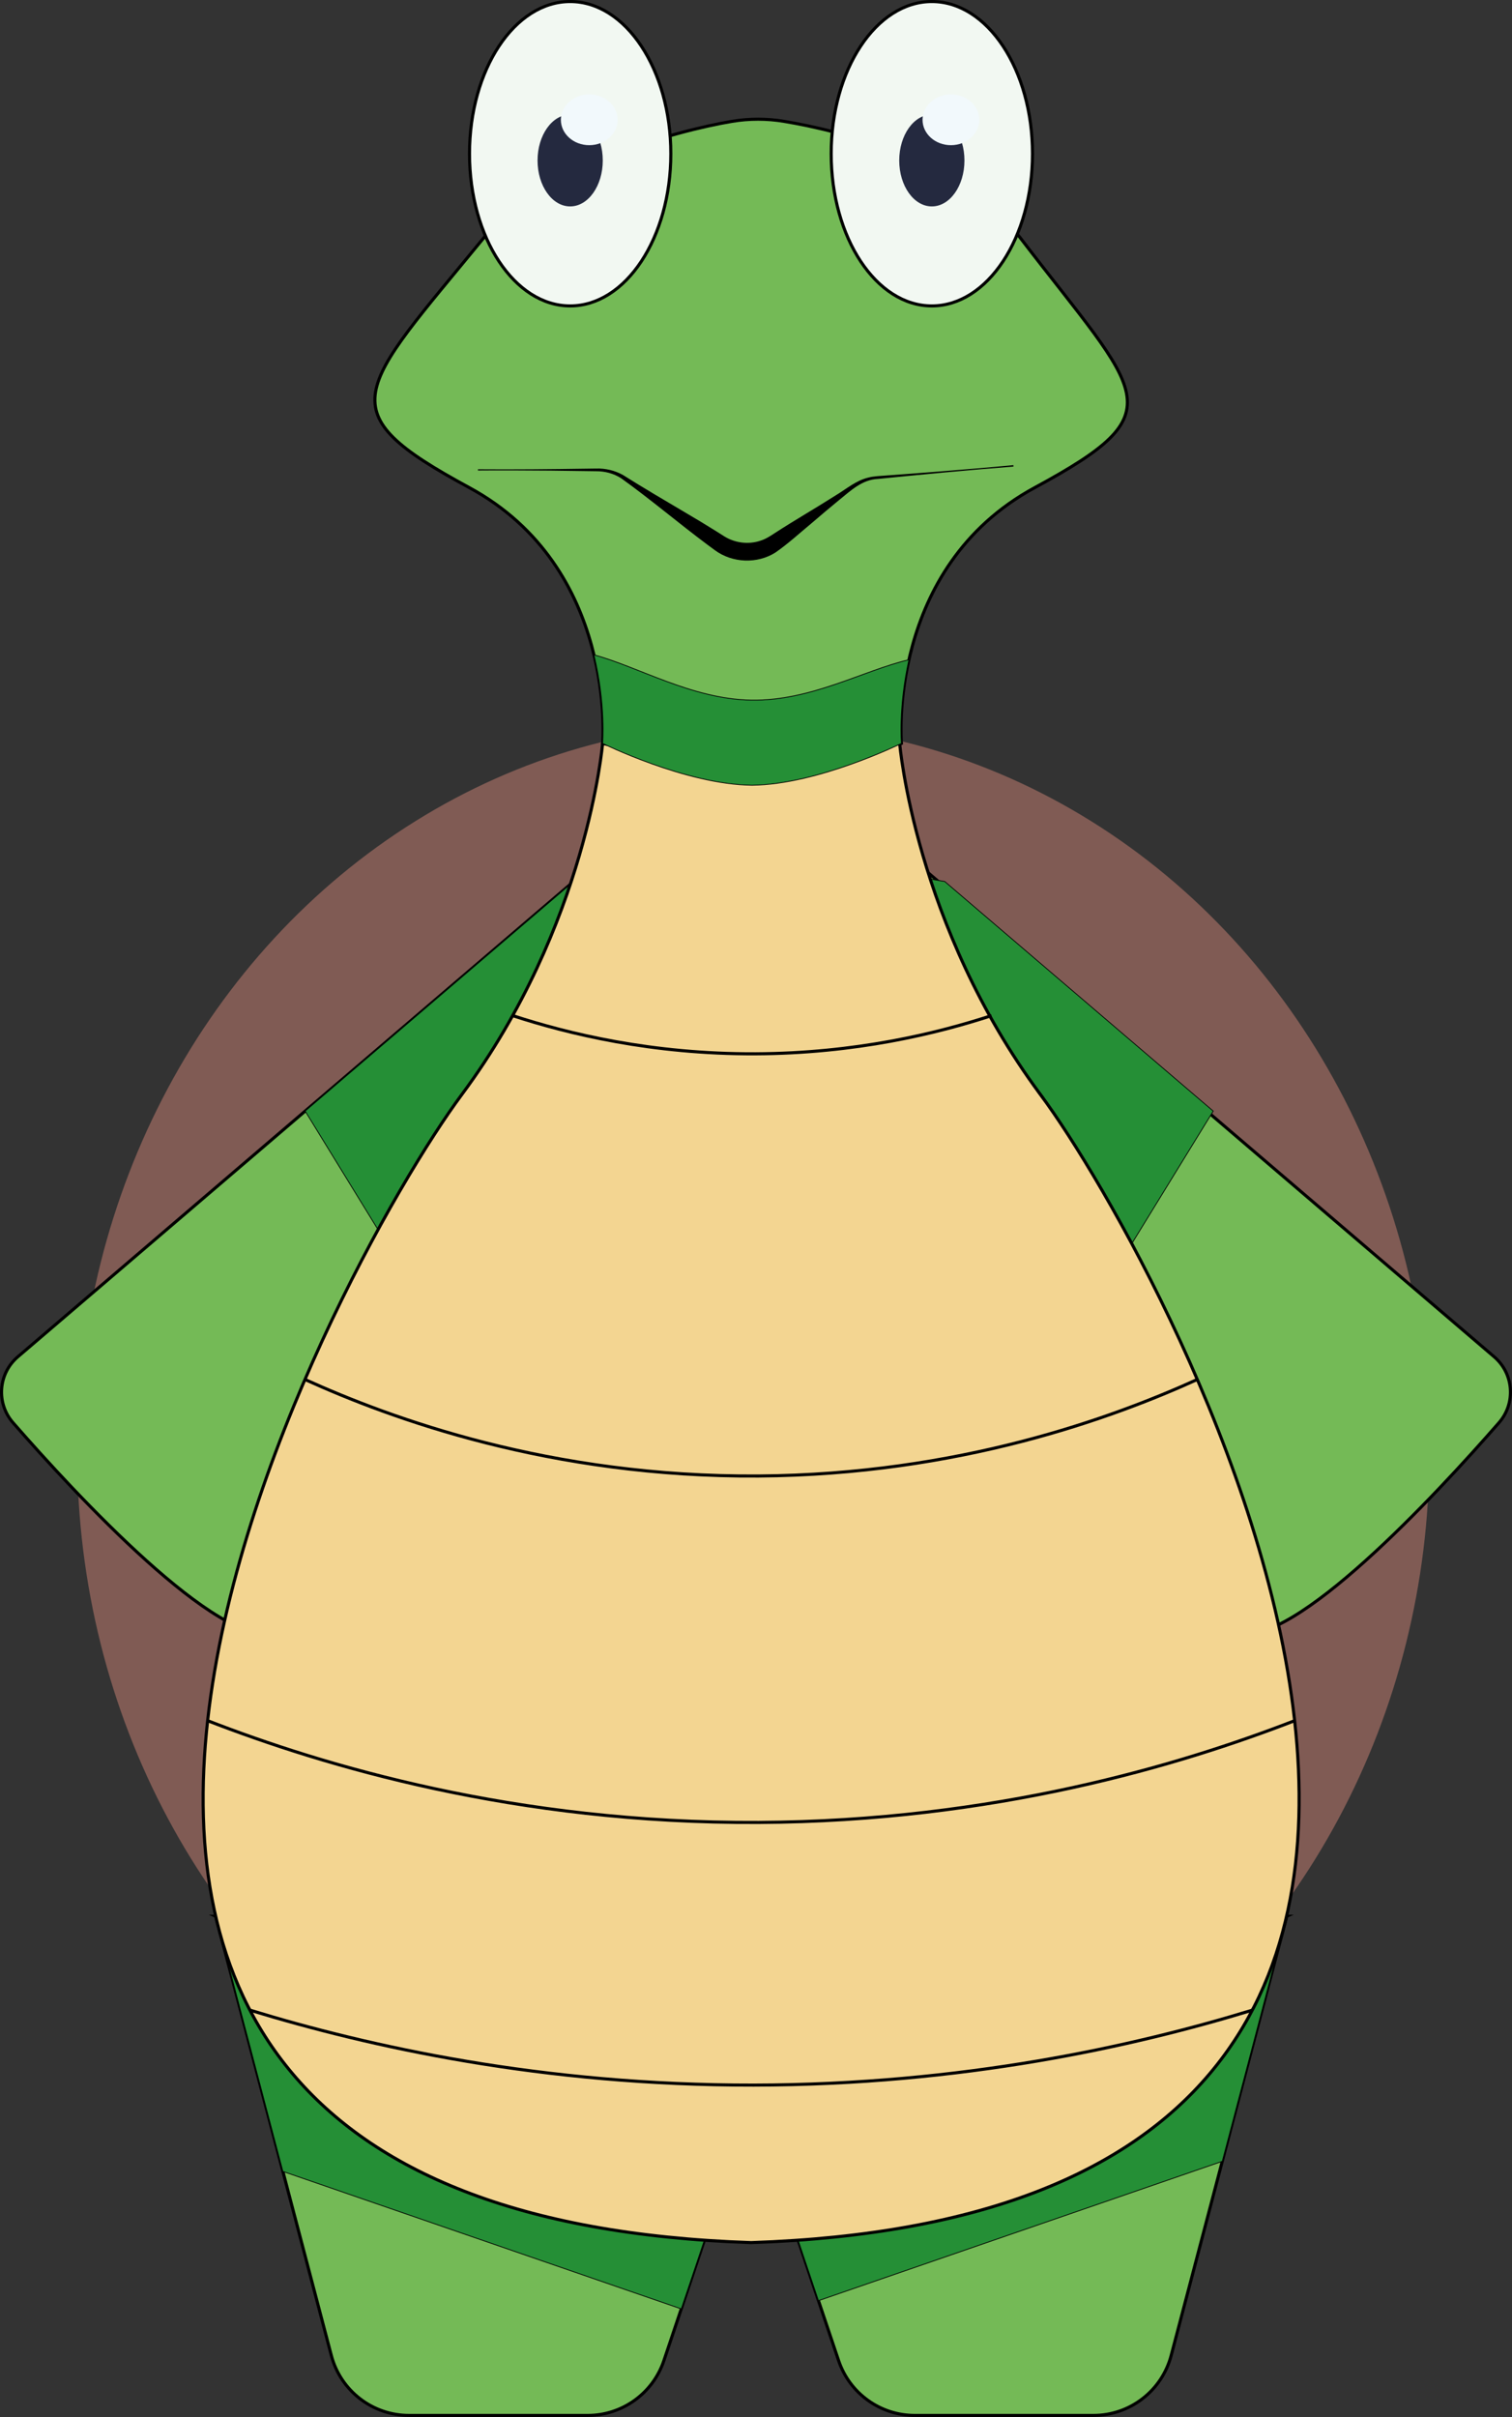 <?xml version="1.0" encoding="UTF-8"?>
<svg id="Capa_2" data-name="Capa 2" xmlns="http://www.w3.org/2000/svg" viewBox="0 0 489.846 782.573">
  <rect x="0" y="0" width="489.846" height="782.573" fill="#333333" stroke="none"/>
  <defs>
    <style>
      .cls-1 {
        fill: none;
      }

      .cls-1, .cls-2, .cls-3, .cls-4, .cls-5 {
        stroke: #000;
        stroke-miterlimit: 10;
      }

      .cls-6 {
        fill: #24293f;
      }

      .cls-2 {
        fill: #74ba56;
      }

      .cls-7 {
        fill: #805b54;
      }

      .cls-3 {
        fill: #258f36;
        stroke-width: .25px;
      }

      .cls-4 {
        fill: #f2f8f2;
      }

      .cls-8 {
        fill: #f2f9fc;
      }

      .cls-5 {
        fill: #f3d591;
      }
    </style>
  </defs>
  <ellipse class="cls-7" cx="244.041" cy="470.562" rx="219.023" ry="236.315"/>
  <path class="cls-2" d="M330.521,76.989c-19.186-25.019-58.098-34.622-76.468-37.691-5.611-.937-11.325-.937-16.935-0-18.37,3.069-61.688,14.914-80.378,37.691-41.125,50.118-50.786,55.966-4.761,80.862,48.135,26.038,43.247,82.853,43.247,82.853,0,0,26.98,13.344,48.405,13.543,21.425-.199,48.405-13.543,48.405-13.543,0,0-4.888-56.816,43.247-82.853,46.024-24.896,34.695-29.409-4.761-80.862Z"/>
  <path class="cls-2" d="M195.803,276.899L5.773,439.308c-6.365,5.44-7.068,15.025-1.559,21.33,20.32,23.256,66.493,73.077,85.154,68.261l112.696-201.13-6.261-50.87Z"/>
  <path class="cls-2" d="M294.043,276.899l190.03,162.408c6.365,5.44,7.068,15.025,1.559,21.33-20.32,23.256-66.493,73.077-85.154,68.261l-112.696-201.13,6.261-50.87Z"/>
  <path class="cls-2" d="M69.887,620.445l37.454,142.21c3.014,11.443,13.361,19.418,25.194,19.418h57.849c11.187,0,21.126-7.142,24.693-17.745l22.203-65.994-167.395-77.889Z"/>
  <polygon class="cls-3" points="98.862 359.749 143.478 432.328 196.106 338.402 201.133 320.203 196.624 283.573 185.83 285.423 98.862 359.749"/>
  <polygon class="cls-3" points="393.053 359.749 348.437 432.328 295.809 338.402 290.783 320.203 295.291 283.573 306.085 285.423 393.053 359.749"/>
  <path class="cls-2" d="M416.881,620.445l-37.454,142.21c-3.014,11.443-13.361,19.418-25.194,19.418l-57.849-0c-11.187-0-21.126-7.142-24.693-17.745l-22.203-65.994,167.395-77.889Z"/>
  <polygon class="cls-3" points="237.281 698.334 69.887 620.445 91.648 703.07 220.712 747.582 237.281 698.334"/>
  <polygon class="cls-3" points="416.881 620.445 249.486 698.334 265.157 744.911 395.984 699.791 416.881 620.445"/>
  <path class="cls-5" d="M337.064,354.377c-40.696-54.783-45.596-113.674-45.596-113.674,0,0-29.049,6.61-43.415,8.384-3.037.375-6.1.347-9.133-.06-14.352-1.924-43.695-8.325-43.695-8.325,0,0-4.9,58.891-45.596,113.674-40.696,54.783-210.13,361.565,93.717,371.739,303.848-10.174,134.413-316.957,93.717-371.739Z"/>
  <ellipse class="cls-4" cx="301.89" cy="49.776" rx="32.609" ry="49.276"/>
  <ellipse class="cls-6" cx="301.89" cy="51.964" rx="10.565" ry="14.87"/>
  <ellipse class="cls-8" cx="308.073" cy="38.79" rx="9.196" ry="8.217"/>
  <ellipse class="cls-4" cx="184.716" cy="49.776" rx="32.609" ry="49.276"/>
  <ellipse class="cls-6" cx="184.716" cy="51.964" rx="10.565" ry="14.87"/>
  <ellipse class="cls-8" cx="190.9" cy="38.79" rx="9.196" ry="8.217"/>
  <path d="M154.846,151.943c11.297.09,23.947-.025,35.319-.199 0.0 0,2.943-.041,2.943-.041,3.023-.104,6.086.62,8.744,2.104,5.782,3.673,14.265,8.666,20.24,12.186,3.391,1.994,6.761,4.018,10.09,6.103l2.486,1.577c3.436,2.125,7.753,2.7,11.597,1.424,1.604-.479,3.125-1.411,4.51-2.34,6.59-4.284,13.439-8.206,20.07-12.427,3.396-2.048,6.527-4.785,10.467-5.698,1.756-.485,4.119-.527,5.921-.683,5.655-.422,11.982-.86,17.611-1.325,7.824-.625,15.646-1.268,23.46-2.016 0-0.0.039.453.039.453-14.634,1.127-29.355,2.558-43.967,4.01-5.038.226-8.744,3.767-12.442,6.767-3.047,2.484-6.041,5.04-9.035,7.598-3.851,3.186-7.555,6.602-11.66,9.446-5.902,3.771-14.019,3.425-19.631-.735-0.0 0-2.372-1.748-2.372-1.748-9.413-7.014-18.5-14.738-28-21.551-2.406-1.537-5.261-2.302-8.128-2.273-2.249-.045-12.332-.159-14.717-.2-7.849-.054-15.697-.111-23.546-.041v-.391h0Z"/>
  <path class="cls-1" d="M166.087,328.841c17.988,5.882,45.158,12.505,78.629,12.363,32.419-.138,58.797-6.572,76.505-12.363"/>
  <path class="cls-1" d="M98.802,446.649c27.757,12.584,79.57,31.715,146.958,31.25,64.78-.446,114.67-18.799,142.132-31.25"/>
  <path class="cls-1" d="M67.268,557.127c37.368,14.487,99.652,33.337,178.492,32.946,76.339-.378,136.764-18.639,173.666-32.946"/>
  <path class="cls-1" d="M80.98,650.847c38.524,11.778,94.705,24.374,163.215,24.27,67.688-.103,123.246-12.565,161.526-24.27"/>
  <path class="cls-3" d="M243.346,226.682c-19.238-.33-36.602-10.834-50.926-14.658,3.888,16.065,2.805,28.68,2.805,28.68,0,0,26.98,13.344,48.405,13.543,21.425-.199,48.405-13.543,48.405-13.543,0,0-1.013-11.795,2.435-27.098-14.747,3.451-31.743,13.407-51.123,13.076Z"/>
</svg>